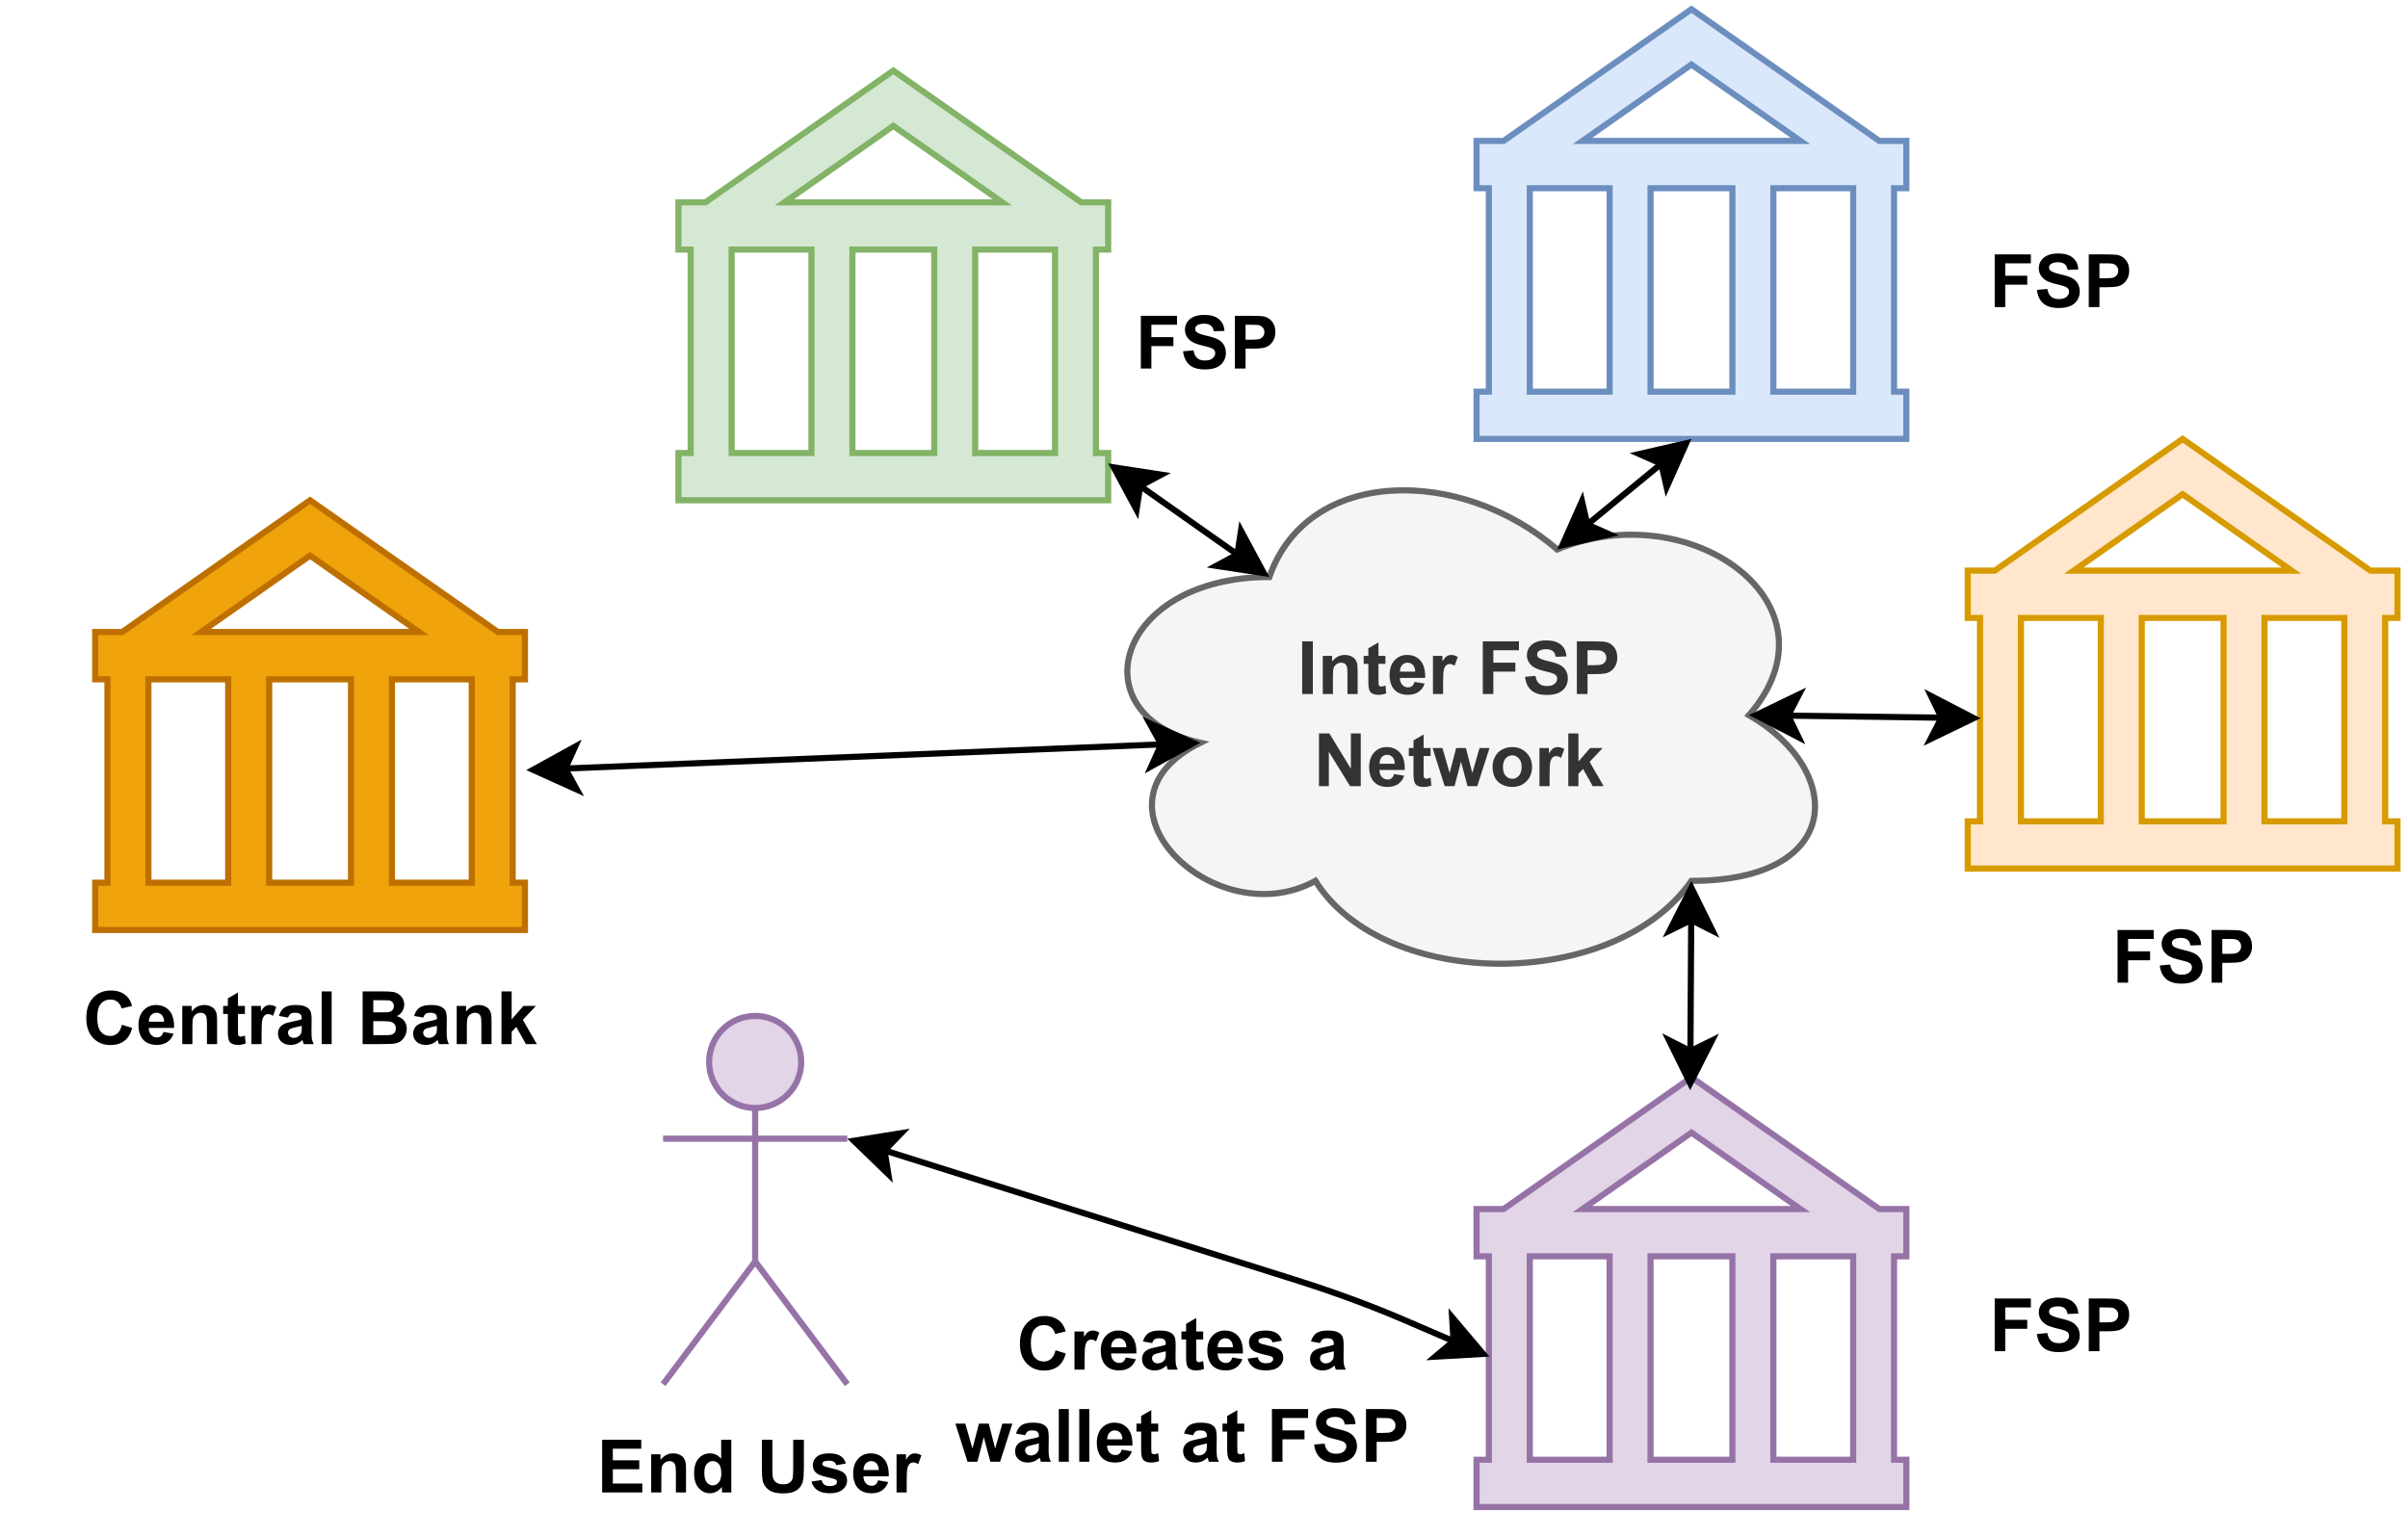 <?xml version="1.0" encoding="UTF-8"?>
<svg xmlns="http://www.w3.org/2000/svg" xmlns:xlink="http://www.w3.org/1999/xlink" width="282pt" height="180pt" viewBox="0 0 282 180">
<defs>
<g>
<g id="glyph-0-0">
<path d="M 0.594 0 L 0.594 -6.172 L 1.844 -6.172 L 1.844 0 Z M 0.594 0 "/>
</g>
<g id="glyph-0-1">
<path d="M 4.688 0 L 3.5 0 L 3.5 -2.281 C 3.5 -2.758 3.473 -3.07 3.422 -3.219 C 3.379 -3.363 3.301 -3.473 3.188 -3.547 C 3.07 -3.629 2.93 -3.672 2.766 -3.672 C 2.566 -3.672 2.383 -3.613 2.219 -3.5 C 2.051 -3.383 1.938 -3.234 1.875 -3.047 C 1.82 -2.867 1.797 -2.531 1.797 -2.031 L 1.797 0 L 0.609 0 L 0.609 -4.469 L 1.703 -4.469 L 1.703 -3.812 C 2.098 -4.32 2.594 -4.578 3.188 -4.578 C 3.445 -4.578 3.68 -4.531 3.891 -4.438 C 4.109 -4.344 4.273 -4.223 4.391 -4.078 C 4.504 -3.93 4.582 -3.766 4.625 -3.578 C 4.664 -3.391 4.688 -3.125 4.688 -2.781 Z M 4.688 0 "/>
</g>
<g id="glyph-0-2">
<path d="M 2.672 -4.469 L 2.672 -3.531 L 1.859 -3.531 L 1.859 -1.734 C 1.859 -1.359 1.863 -1.141 1.875 -1.078 C 1.895 -1.023 1.93 -0.977 1.984 -0.938 C 2.047 -0.895 2.113 -0.875 2.188 -0.875 C 2.301 -0.875 2.461 -0.914 2.672 -1 L 2.766 -0.078 C 2.492 0.035 2.18 0.094 1.828 0.094 C 1.617 0.094 1.426 0.062 1.25 0 C 1.082 -0.07 0.957 -0.164 0.875 -0.281 C 0.801 -0.395 0.75 -0.551 0.719 -0.75 C 0.688 -0.883 0.672 -1.16 0.672 -1.578 L 0.672 -3.531 L 0.125 -3.531 L 0.125 -4.469 L 0.672 -4.469 L 0.672 -5.359 L 1.859 -6.047 L 1.859 -4.469 Z M 2.672 -4.469 "/>
</g>
<g id="glyph-0-3">
<path d="M 3.203 -1.422 L 4.391 -1.219 C 4.234 -0.789 3.988 -0.461 3.656 -0.234 C 3.332 -0.016 2.926 0.094 2.438 0.094 C 1.664 0.094 1.094 -0.156 0.719 -0.656 C 0.426 -1.062 0.281 -1.578 0.281 -2.203 C 0.281 -2.941 0.473 -3.52 0.859 -3.938 C 1.242 -4.363 1.734 -4.578 2.328 -4.578 C 2.992 -4.578 3.52 -4.352 3.906 -3.906 C 4.289 -3.469 4.473 -2.797 4.453 -1.891 L 1.484 -1.891 C 1.492 -1.547 1.586 -1.273 1.766 -1.078 C 1.953 -0.879 2.18 -0.781 2.453 -0.781 C 2.641 -0.781 2.797 -0.832 2.922 -0.938 C 3.047 -1.039 3.141 -1.203 3.203 -1.422 Z M 3.281 -2.625 C 3.27 -2.969 3.18 -3.227 3.016 -3.406 C 2.848 -3.582 2.641 -3.672 2.391 -3.672 C 2.141 -3.672 1.926 -3.578 1.75 -3.391 C 1.582 -3.203 1.5 -2.945 1.5 -2.625 Z M 3.281 -2.625 "/>
</g>
<g id="glyph-0-4">
<path d="M 1.75 0 L 0.562 0 L 0.562 -4.469 L 1.672 -4.469 L 1.672 -3.844 C 1.859 -4.133 2.023 -4.328 2.172 -4.422 C 2.328 -4.523 2.5 -4.578 2.688 -4.578 C 2.957 -4.578 3.219 -4.5 3.469 -4.344 L 3.094 -3.312 C 2.895 -3.445 2.711 -3.516 2.547 -3.516 C 2.379 -3.516 2.238 -3.469 2.125 -3.375 C 2.008 -3.281 1.914 -3.113 1.844 -2.875 C 1.781 -2.633 1.75 -2.133 1.75 -1.375 Z M 1.75 0 "/>
</g>
<g id="glyph-0-5">
</g>
<g id="glyph-0-6">
<path d="M 0.641 0 L 0.641 -6.172 L 4.875 -6.172 L 4.875 -5.125 L 1.875 -5.125 L 1.875 -3.672 L 4.453 -3.672 L 4.453 -2.625 L 1.875 -2.625 L 1.875 0 Z M 0.641 0 "/>
</g>
<g id="glyph-0-7">
<path d="M 0.312 -2.016 L 1.531 -2.125 C 1.602 -1.719 1.75 -1.414 1.969 -1.219 C 2.188 -1.031 2.488 -0.938 2.875 -0.938 C 3.27 -0.938 3.566 -1.02 3.766 -1.188 C 3.973 -1.363 4.078 -1.566 4.078 -1.797 C 4.078 -1.941 4.035 -2.066 3.953 -2.172 C 3.867 -2.273 3.723 -2.363 3.516 -2.438 C 3.367 -2.488 3.035 -2.578 2.516 -2.703 C 1.836 -2.867 1.367 -3.07 1.109 -3.312 C 0.723 -3.656 0.531 -4.07 0.531 -4.562 C 0.531 -4.875 0.617 -5.164 0.797 -5.438 C 0.973 -5.707 1.227 -5.914 1.562 -6.062 C 1.906 -6.207 2.312 -6.281 2.781 -6.281 C 3.562 -6.281 4.145 -6.109 4.531 -5.766 C 4.926 -5.43 5.133 -4.977 5.156 -4.406 L 3.906 -4.359 C 3.852 -4.672 3.738 -4.895 3.562 -5.031 C 3.383 -5.176 3.125 -5.25 2.781 -5.25 C 2.414 -5.25 2.129 -5.176 1.922 -5.031 C 1.797 -4.926 1.734 -4.797 1.734 -4.641 C 1.734 -4.492 1.789 -4.367 1.906 -4.266 C 2.062 -4.129 2.441 -3.988 3.047 -3.844 C 3.66 -3.707 4.113 -3.562 4.406 -3.406 C 4.695 -3.25 4.922 -3.039 5.078 -2.781 C 5.242 -2.52 5.328 -2.191 5.328 -1.797 C 5.328 -1.441 5.227 -1.109 5.031 -0.797 C 4.832 -0.492 4.551 -0.266 4.188 -0.109 C 3.832 0.035 3.391 0.109 2.859 0.109 C 2.078 0.109 1.477 -0.066 1.062 -0.422 C 0.645 -0.785 0.395 -1.316 0.312 -2.016 Z M 0.312 -2.016 "/>
</g>
<g id="glyph-0-8">
<path d="M 0.625 0 L 0.625 -6.172 L 2.625 -6.172 C 3.383 -6.172 3.879 -6.141 4.109 -6.078 C 4.461 -5.984 4.758 -5.781 5 -5.469 C 5.238 -5.164 5.359 -4.77 5.359 -4.281 C 5.359 -3.895 5.285 -3.57 5.141 -3.312 C 5.004 -3.062 4.832 -2.859 4.625 -2.703 C 4.414 -2.555 4.203 -2.461 3.984 -2.422 C 3.68 -2.359 3.25 -2.328 2.688 -2.328 L 1.875 -2.328 L 1.875 0 Z M 1.875 -5.125 L 1.875 -3.375 L 2.562 -3.375 C 3.051 -3.375 3.379 -3.406 3.547 -3.469 C 3.711 -3.539 3.844 -3.645 3.938 -3.781 C 4.031 -3.914 4.078 -4.07 4.078 -4.25 C 4.078 -4.477 4.008 -4.664 3.875 -4.812 C 3.738 -4.957 3.57 -5.051 3.375 -5.094 C 3.227 -5.113 2.926 -5.125 2.469 -5.125 Z M 1.875 -5.125 "/>
</g>
<g id="glyph-0-9">
<path d="M 0.641 0 L 0.641 -6.172 L 1.859 -6.172 L 4.375 -2.047 L 4.375 -6.172 L 5.531 -6.172 L 5.531 0 L 4.281 0 L 1.797 -4.031 L 1.797 0 Z M 0.641 0 "/>
</g>
<g id="glyph-0-10">
<path d="M 1.453 0 L 0.031 -4.469 L 1.188 -4.469 L 2.031 -1.547 L 2.797 -4.469 L 3.938 -4.469 L 4.688 -1.547 L 5.531 -4.469 L 6.703 -4.469 L 5.266 0 L 4.125 0 L 3.359 -2.875 L 2.609 0 Z M 1.453 0 "/>
</g>
<g id="glyph-0-11">
<path d="M 0.344 -2.297 C 0.344 -2.691 0.438 -3.07 0.625 -3.438 C 0.82 -3.812 1.098 -4.094 1.453 -4.281 C 1.805 -4.477 2.207 -4.578 2.656 -4.578 C 3.32 -4.578 3.875 -4.352 4.312 -3.906 C 4.75 -3.469 4.969 -2.914 4.969 -2.25 C 4.969 -1.57 4.75 -1.008 4.312 -0.562 C 3.875 -0.125 3.32 0.094 2.656 0.094 C 2.25 0.094 1.859 0.004 1.484 -0.172 C 1.109 -0.359 0.82 -0.629 0.625 -0.984 C 0.438 -1.348 0.344 -1.785 0.344 -2.297 Z M 1.562 -2.234 C 1.562 -1.797 1.664 -1.457 1.875 -1.219 C 2.082 -0.977 2.344 -0.859 2.656 -0.859 C 2.957 -0.859 3.211 -0.977 3.422 -1.219 C 3.641 -1.457 3.75 -1.801 3.75 -2.25 C 3.75 -2.688 3.641 -3.02 3.422 -3.25 C 3.211 -3.488 2.957 -3.609 2.656 -3.609 C 2.344 -3.609 2.082 -3.488 1.875 -3.25 C 1.664 -3.02 1.562 -2.68 1.562 -2.234 Z M 1.562 -2.234 "/>
</g>
<g id="glyph-0-12">
<path d="M 0.578 0 L 0.578 -6.172 L 1.766 -6.172 L 1.766 -2.891 L 3.141 -4.469 L 4.609 -4.469 L 3.078 -2.844 L 4.719 0 L 3.438 0 L 2.312 -2.016 L 1.766 -1.438 L 1.766 0 Z M 0.578 0 "/>
</g>
<g id="glyph-0-13">
<path d="M 4.578 -2.266 L 5.781 -1.891 C 5.602 -1.211 5.297 -0.707 4.859 -0.375 C 4.43 -0.051 3.883 0.109 3.219 0.109 C 2.395 0.109 1.719 -0.172 1.188 -0.734 C 0.664 -1.297 0.406 -2.062 0.406 -3.031 C 0.406 -4.062 0.672 -4.859 1.203 -5.422 C 1.734 -5.992 2.43 -6.281 3.297 -6.281 C 4.055 -6.281 4.672 -6.055 5.141 -5.609 C 5.422 -5.348 5.629 -4.969 5.766 -4.469 L 4.531 -4.172 C 4.457 -4.492 4.305 -4.75 4.078 -4.938 C 3.848 -5.125 3.566 -5.219 3.234 -5.219 C 2.773 -5.219 2.398 -5.051 2.109 -4.719 C 1.828 -4.395 1.688 -3.863 1.688 -3.125 C 1.688 -2.344 1.828 -1.785 2.109 -1.453 C 2.391 -1.117 2.754 -0.953 3.203 -0.953 C 3.535 -0.953 3.82 -1.055 4.062 -1.266 C 4.301 -1.484 4.473 -1.816 4.578 -2.266 Z M 4.578 -2.266 "/>
</g>
<g id="glyph-0-14">
<path d="M 1.5 -3.109 L 0.422 -3.297 C 0.547 -3.734 0.754 -4.055 1.047 -4.266 C 1.348 -4.473 1.785 -4.578 2.359 -4.578 C 2.891 -4.578 3.285 -4.516 3.547 -4.391 C 3.805 -4.266 3.988 -4.102 4.094 -3.906 C 4.195 -3.719 4.25 -3.363 4.25 -2.844 L 4.234 -1.469 C 4.234 -1.07 4.25 -0.781 4.281 -0.594 C 4.32 -0.406 4.395 -0.207 4.5 0 L 3.328 0 C 3.305 -0.082 3.27 -0.195 3.219 -0.344 C 3.195 -0.414 3.18 -0.461 3.172 -0.484 C 2.973 -0.285 2.758 -0.141 2.531 -0.047 C 2.301 0.047 2.055 0.094 1.797 0.094 C 1.336 0.094 0.973 -0.031 0.703 -0.281 C 0.441 -0.531 0.312 -0.844 0.312 -1.219 C 0.312 -1.469 0.367 -1.691 0.484 -1.891 C 0.609 -2.086 0.781 -2.238 1 -2.344 C 1.219 -2.457 1.531 -2.551 1.938 -2.625 C 2.488 -2.727 2.875 -2.828 3.094 -2.922 L 3.094 -3.031 C 3.094 -3.258 3.035 -3.422 2.922 -3.516 C 2.805 -3.617 2.594 -3.672 2.281 -3.672 C 2.07 -3.672 1.906 -3.629 1.781 -3.547 C 1.664 -3.461 1.57 -3.316 1.5 -3.109 Z M 3.094 -2.141 C 2.938 -2.098 2.691 -2.039 2.359 -1.969 C 2.035 -1.895 1.82 -1.828 1.719 -1.766 C 1.562 -1.648 1.484 -1.508 1.484 -1.344 C 1.484 -1.176 1.547 -1.031 1.672 -0.906 C 1.797 -0.789 1.953 -0.734 2.141 -0.734 C 2.359 -0.734 2.566 -0.801 2.766 -0.938 C 2.898 -1.051 2.992 -1.18 3.047 -1.328 C 3.078 -1.43 3.094 -1.625 3.094 -1.906 Z M 3.094 -2.141 "/>
</g>
<g id="glyph-0-15">
<path d="M 0.625 0 L 0.625 -6.172 L 1.797 -6.172 L 1.797 0 Z M 0.625 0 "/>
</g>
<g id="glyph-0-16">
<path d="M 0.625 -6.172 L 3.094 -6.172 C 3.582 -6.172 3.945 -6.148 4.188 -6.109 C 4.426 -6.066 4.641 -5.984 4.828 -5.859 C 5.023 -5.734 5.188 -5.562 5.312 -5.344 C 5.438 -5.125 5.5 -4.883 5.5 -4.625 C 5.5 -4.332 5.422 -4.066 5.266 -3.828 C 5.109 -3.586 4.895 -3.406 4.625 -3.281 C 5.008 -3.164 5.301 -2.977 5.5 -2.719 C 5.695 -2.457 5.797 -2.148 5.797 -1.797 C 5.797 -1.516 5.727 -1.238 5.594 -0.969 C 5.469 -0.707 5.289 -0.492 5.062 -0.328 C 4.844 -0.172 4.566 -0.078 4.234 -0.047 C 4.023 -0.023 3.523 -0.008 2.734 0 L 0.625 0 Z M 1.875 -5.141 L 1.875 -3.719 L 2.703 -3.719 C 3.18 -3.719 3.477 -3.723 3.594 -3.734 C 3.812 -3.766 3.977 -3.836 4.094 -3.953 C 4.219 -4.078 4.281 -4.238 4.281 -4.438 C 4.281 -4.633 4.227 -4.789 4.125 -4.906 C 4.02 -5.031 3.863 -5.102 3.656 -5.125 C 3.531 -5.133 3.176 -5.141 2.594 -5.141 Z M 1.875 -2.688 L 1.875 -1.047 L 3.031 -1.047 C 3.477 -1.047 3.766 -1.055 3.891 -1.078 C 4.078 -1.109 4.227 -1.188 4.344 -1.312 C 4.457 -1.445 4.516 -1.625 4.516 -1.844 C 4.516 -2.031 4.469 -2.188 4.375 -2.312 C 4.289 -2.445 4.16 -2.539 3.984 -2.594 C 3.816 -2.656 3.453 -2.688 2.891 -2.688 Z M 1.875 -2.688 "/>
</g>
<g id="glyph-0-17">
<path d="M 0.625 0 L 0.625 -6.172 L 5.203 -6.172 L 5.203 -5.125 L 1.875 -5.125 L 1.875 -3.766 L 4.969 -3.766 L 4.969 -2.719 L 1.875 -2.719 L 1.875 -1.047 L 5.328 -1.047 L 5.328 0 Z M 0.625 0 "/>
</g>
<g id="glyph-0-18">
<path d="M 4.719 0 L 3.625 0 L 3.625 -0.656 C 3.438 -0.406 3.219 -0.219 2.969 -0.094 C 2.727 0.031 2.477 0.094 2.219 0.094 C 1.707 0.094 1.27 -0.109 0.906 -0.516 C 0.539 -0.93 0.359 -1.508 0.359 -2.25 C 0.359 -3.008 0.535 -3.586 0.891 -3.984 C 1.242 -4.379 1.691 -4.578 2.234 -4.578 C 2.734 -4.578 3.164 -4.367 3.531 -3.953 L 3.531 -6.172 L 4.719 -6.172 Z M 1.562 -2.328 C 1.562 -1.859 1.629 -1.516 1.766 -1.297 C 1.953 -0.984 2.219 -0.828 2.562 -0.828 C 2.832 -0.828 3.062 -0.941 3.25 -1.172 C 3.445 -1.41 3.547 -1.758 3.547 -2.219 C 3.547 -2.727 3.453 -3.098 3.266 -3.328 C 3.078 -3.555 2.836 -3.672 2.547 -3.672 C 2.266 -3.672 2.031 -3.555 1.844 -3.328 C 1.656 -3.109 1.562 -2.773 1.562 -2.328 Z M 1.562 -2.328 "/>
</g>
<g id="glyph-0-19">
<path d="M 0.625 -6.172 L 1.859 -6.172 L 1.859 -2.828 C 1.859 -2.297 1.875 -1.953 1.906 -1.797 C 1.957 -1.547 2.082 -1.344 2.281 -1.188 C 2.488 -1.031 2.766 -0.953 3.109 -0.953 C 3.461 -0.953 3.727 -1.023 3.906 -1.172 C 4.094 -1.316 4.203 -1.492 4.234 -1.703 C 4.273 -1.922 4.297 -2.273 4.297 -2.766 L 4.297 -6.172 L 5.547 -6.172 L 5.547 -2.938 C 5.547 -2.188 5.508 -1.66 5.438 -1.359 C 5.375 -1.055 5.25 -0.797 5.062 -0.578 C 4.883 -0.367 4.645 -0.203 4.344 -0.078 C 4.039 0.047 3.645 0.109 3.156 0.109 C 2.562 0.109 2.113 0.039 1.812 -0.094 C 1.508 -0.227 1.27 -0.406 1.094 -0.625 C 0.914 -0.844 0.797 -1.07 0.734 -1.312 C 0.66 -1.664 0.625 -2.188 0.625 -2.875 Z M 0.625 -6.172 "/>
</g>
<g id="glyph-0-20">
<path d="M 0.203 -1.281 L 1.391 -1.453 C 1.441 -1.223 1.539 -1.047 1.688 -0.922 C 1.844 -0.805 2.062 -0.75 2.344 -0.75 C 2.656 -0.75 2.883 -0.805 3.031 -0.922 C 3.133 -1.004 3.188 -1.109 3.188 -1.234 C 3.188 -1.328 3.16 -1.406 3.109 -1.469 C 3.047 -1.52 2.914 -1.57 2.719 -1.625 C 1.758 -1.832 1.148 -2.02 0.891 -2.188 C 0.535 -2.438 0.359 -2.773 0.359 -3.203 C 0.359 -3.586 0.508 -3.91 0.812 -4.172 C 1.125 -4.441 1.602 -4.578 2.25 -4.578 C 2.863 -4.578 3.316 -4.473 3.609 -4.266 C 3.91 -4.066 4.117 -3.773 4.234 -3.391 L 3.109 -3.188 C 3.066 -3.352 2.977 -3.484 2.844 -3.578 C 2.707 -3.672 2.516 -3.719 2.266 -3.719 C 1.953 -3.719 1.727 -3.676 1.594 -3.594 C 1.508 -3.531 1.469 -3.453 1.469 -3.359 C 1.469 -3.266 1.504 -3.191 1.578 -3.141 C 1.691 -3.055 2.062 -2.941 2.688 -2.797 C 3.32 -2.66 3.766 -2.488 4.016 -2.281 C 4.254 -2.07 4.375 -1.773 4.375 -1.391 C 4.375 -0.984 4.203 -0.633 3.859 -0.344 C 3.523 -0.051 3.02 0.094 2.344 0.094 C 1.738 0.094 1.254 -0.023 0.891 -0.266 C 0.535 -0.516 0.305 -0.852 0.203 -1.281 Z M 0.203 -1.281 "/>
</g>
</g>
<clipPath id="clip-0">
<path clip-rule="nonzero" d="M 162 116 L 234 116 L 234 178.406 L 162 178.406 Z M 162 116 "/>
</clipPath>
</defs>
<path fill-rule="nonzero" fill="rgb(96.078%, 96.078%, 96.078%)" fill-opacity="1" stroke-width="1" stroke-linecap="butt" stroke-linejoin="miter" stroke="rgb(39.999%, 39.999%, 39.999%)" stroke-opacity="1" stroke-miterlimit="10" d="M 206.251 93.498 C 181.252 93.498 175.002 116 195 120.501 C 175.002 130.4 197.498 152.001 213.75 142.998 C 225.001 160.998 262.5 160.998 275 142.998 C 300 142.998 300 124.997 284.378 116 C 300 98 275 79.999 253.128 89.002 C 237.501 75.498 212.501 75.498 206.251 93.498 Z M 206.251 93.498 " transform="matrix(0.719, 0, 0, 0.719, 0.36, 0.36)"/>
<g fill="rgb(20%, 20%, 20%)" fill-opacity="1">
<use xlink:href="#glyph-0-0" x="151.903" y="81.291"/>
<use xlink:href="#glyph-0-1" x="154.302" y="81.291"/>
<use xlink:href="#glyph-0-2" x="159.575" y="81.291"/>
<use xlink:href="#glyph-0-3" x="162.45" y="81.291"/>
<use xlink:href="#glyph-0-4" x="167.251" y="81.291"/>
<use xlink:href="#glyph-0-5" x="170.61" y="81.291"/>
<use xlink:href="#glyph-0-6" x="173.009" y="81.291"/>
<use xlink:href="#glyph-0-7" x="178.282" y="81.291"/>
<use xlink:href="#glyph-0-8" x="184.04" y="81.291"/>
</g>
<g fill="rgb(20%, 20%, 20%)" fill-opacity="1">
<use xlink:href="#glyph-0-9" x="153.825" y="92.082"/>
<use xlink:href="#glyph-0-3" x="160.06" y="92.082"/>
<use xlink:href="#glyph-0-2" x="164.861" y="92.082"/>
<use xlink:href="#glyph-0-10" x="167.735" y="92.082"/>
<use xlink:href="#glyph-0-11" x="174.45" y="92.082"/>
<use xlink:href="#glyph-0-4" x="179.723" y="92.082"/>
<use xlink:href="#glyph-0-12" x="183.083" y="92.082"/>
</g>
<path fill-rule="nonzero" fill="rgb(85.489%, 90.979%, 98.819%)" fill-opacity="1" stroke-width="1" stroke-linecap="butt" stroke-linejoin="miter" stroke="rgb(42.349%, 55.688%, 74.899%)" stroke-opacity="1" stroke-miterlimit="10" d="M 310.002 30.158 L 310.002 22.458 L 305.598 22.458 L 275 0.999 L 244.402 22.458 L 239.999 22.458 L 239.999 30.158 L 242.002 30.158 L 242.002 63.302 L 239.999 63.302 L 239.999 71.002 L 310.002 71.002 L 310.002 63.302 L 307.998 63.302 L 307.998 30.158 Z M 275 10.012 L 292.751 22.458 L 257.26 22.458 Z M 261.67 63.302 L 248.67 63.302 L 248.67 30.158 L 261.67 30.158 Z M 281.668 63.302 L 268.338 63.302 L 268.338 30.158 L 281.668 30.158 Z M 301.341 63.302 L 288.342 63.302 L 288.342 30.158 L 301.341 30.158 Z M 301.341 63.302 " transform="matrix(0.719, 0, 0, 0.719, 0.36, 0.36)"/>
<g fill="rgb(0%, 0%, 0%)" fill-opacity="1">
<use xlink:href="#glyph-0-6" x="232.958" y="35.969"/>
<use xlink:href="#glyph-0-7" x="238.231" y="35.969"/>
<use xlink:href="#glyph-0-8" x="243.989" y="35.969"/>
</g>
<path fill-rule="nonzero" fill="rgb(100%, 90.199%, 79.999%)" fill-opacity="1" stroke-width="1" stroke-linecap="butt" stroke-linejoin="miter" stroke="rgb(84.309%, 60.779%, 0%)" stroke-opacity="1" stroke-miterlimit="10" d="M 390.001 100.161 L 390.001 92.461 L 385.598 92.461 L 355 71.002 L 324.402 92.461 L 319.998 92.461 L 319.998 100.161 L 322.002 100.161 L 322.002 133.3 L 319.998 133.3 L 319.998 140.999 L 390.001 140.999 L 390.001 133.3 L 387.998 133.3 L 387.998 100.161 Z M 355 80.01 L 372.75 92.461 L 337.26 92.461 Z M 341.669 133.3 L 328.67 133.3 L 328.67 100.161 L 341.669 100.161 Z M 361.668 133.3 L 348.343 133.3 L 348.343 100.161 L 361.668 100.161 Z M 381.341 133.3 L 368.341 133.3 L 368.341 100.161 L 381.341 100.161 Z M 381.341 133.3 " transform="matrix(0.719, 0, 0, 0.719, 0.36, 0.36)"/>
<g fill="rgb(0%, 0%, 0%)" fill-opacity="1">
<use xlink:href="#glyph-0-6" x="247.346" y="115.102"/>
<use xlink:href="#glyph-0-7" x="252.619" y="115.102"/>
<use xlink:href="#glyph-0-8" x="258.377" y="115.102"/>
</g>
<path fill-rule="nonzero" fill="rgb(83.53%, 90.979%, 83.139%)" fill-opacity="1" stroke-width="1" stroke-linecap="butt" stroke-linejoin="miter" stroke="rgb(50.98%, 70.2%, 39.999%)" stroke-opacity="1" stroke-miterlimit="10" d="M 179.997 40.16 L 179.997 32.46 L 175.599 32.46 L 145.001 11.001 L 114.398 32.46 L 110 32.46 L 110 40.16 L 111.998 40.16 L 111.998 73.299 L 110 73.299 L 110 80.998 L 179.997 80.998 L 179.997 73.299 L 177.999 73.299 L 177.999 40.16 Z M 145.001 20.009 L 162.752 32.46 L 127.262 32.46 Z M 131.671 73.299 L 118.671 73.299 L 118.671 40.16 L 131.671 40.16 Z M 151.669 73.299 L 138.339 73.299 L 138.339 40.16 L 151.669 40.16 Z M 171.342 73.299 L 158.337 73.299 L 158.337 40.16 L 171.342 40.16 Z M 171.342 73.299 " transform="matrix(0.719, 0, 0, 0.719, 0.36, 0.36)"/>
<g fill="rgb(0%, 0%, 0%)" fill-opacity="1">
<use xlink:href="#glyph-0-6" x="132.963" y="43.163"/>
<use xlink:href="#glyph-0-7" x="138.236" y="43.163"/>
<use xlink:href="#glyph-0-8" x="143.994" y="43.163"/>
</g>
<path fill-rule="nonzero" fill="rgb(88.239%, 83.53%, 90.59%)" fill-opacity="1" d="M 223.371 147.23 L 223.371 141.691 L 220.203 141.691 L 198.191 126.254 L 176.18 141.691 L 173.012 141.691 L 173.012 147.23 L 174.453 147.23 L 174.453 171.07 L 173.012 171.07 L 173.012 176.609 L 223.371 176.609 L 223.371 171.07 L 221.93 171.07 L 221.93 147.23 Z M 198.191 132.734 L 210.961 141.691 L 185.43 141.691 Z M 188.602 171.07 L 179.25 171.07 L 179.25 147.23 L 188.602 147.23 Z M 202.988 171.07 L 193.398 171.07 L 193.398 147.23 L 202.988 147.23 Z M 217.141 171.07 L 207.789 171.07 L 207.789 147.23 L 217.141 147.23 Z M 217.141 171.07 "/>
<g clip-path="url(#clip-0)">
<path fill="none" stroke-width="1" stroke-linecap="butt" stroke-linejoin="miter" stroke="rgb(58.82%, 45.099%, 65.099%)" stroke-opacity="1" stroke-miterlimit="10" d="M 310.002 204.161 L 310.002 196.461 L 305.598 196.461 L 275 175.002 L 244.402 196.461 L 239.999 196.461 L 239.999 204.161 L 242.002 204.161 L 242.002 237.3 L 239.999 237.3 L 239.999 245 L 310.002 245 L 310.002 237.3 L 307.998 237.3 L 307.998 204.161 Z M 275 184.01 L 292.751 196.461 L 257.26 196.461 Z M 261.67 237.3 L 248.67 237.3 L 248.67 204.161 L 261.67 204.161 Z M 281.668 237.3 L 268.338 237.3 L 268.338 204.161 L 281.668 204.161 Z M 301.341 237.3 L 288.342 237.3 L 288.342 204.161 L 301.341 204.161 Z M 301.341 237.3 " transform="matrix(0.719, 0, 0, 0.719, 0.36, 0.36)"/>
</g>
<g fill="rgb(0%, 0%, 0%)" fill-opacity="1">
<use xlink:href="#glyph-0-6" x="232.958" y="158.265"/>
<use xlink:href="#glyph-0-7" x="238.231" y="158.265"/>
<use xlink:href="#glyph-0-8" x="243.989" y="158.265"/>
</g>
<path fill-rule="nonzero" fill="rgb(94.119%, 63.919%, 3.92%)" fill-opacity="1" stroke-width="1" stroke-linecap="butt" stroke-linejoin="miter" stroke="rgb(74.12%, 43.919%, 0%)" stroke-opacity="1" stroke-miterlimit="10" d="M 85 110.163 L 85 102.458 L 80.602 102.458 L 49.999 80.998 L 19.401 102.458 L 15.003 102.458 L 15.003 110.163 L 17.001 110.163 L 17.001 143.302 L 15.003 143.302 L 15.003 151.001 L 85 151.001 L 85 143.302 L 83.002 143.302 L 83.002 110.163 Z M 49.999 90.012 L 67.749 102.458 L 32.259 102.458 Z M 36.668 143.302 L 23.669 143.302 L 23.669 110.163 L 36.668 110.163 Z M 56.672 143.302 L 43.342 143.302 L 43.342 110.163 L 56.672 110.163 Z M 76.339 143.302 L 63.34 143.302 L 63.34 110.163 L 76.339 110.163 Z M 76.339 143.302 " transform="matrix(0.719, 0, 0, 0.719, 0.36, 0.36)"/>
<g fill="rgb(0%, 0%, 0%)" fill-opacity="1">
<use xlink:href="#glyph-0-13" x="9.7" y="122.296"/>
<use xlink:href="#glyph-0-3" x="15.935" y="122.296"/>
<use xlink:href="#glyph-0-1" x="20.736" y="122.296"/>
<use xlink:href="#glyph-0-2" x="26.009" y="122.296"/>
<use xlink:href="#glyph-0-4" x="28.884" y="122.296"/>
<use xlink:href="#glyph-0-14" x="32.243" y="122.296"/>
<use xlink:href="#glyph-0-15" x="37.044" y="122.296"/>
<use xlink:href="#glyph-0-5" x="39.443" y="122.296"/>
<use xlink:href="#glyph-0-16" x="41.841" y="122.296"/>
<use xlink:href="#glyph-0-14" x="48.075" y="122.296"/>
<use xlink:href="#glyph-0-1" x="52.876" y="122.296"/>
<use xlink:href="#glyph-0-12" x="58.15" y="122.296"/>
</g>
<path fill-rule="nonzero" fill="rgb(88.239%, 83.53%, 90.59%)" fill-opacity="1" stroke-width="1" stroke-linecap="butt" stroke-linejoin="miter" stroke="rgb(58.82%, 45.099%, 65.099%)" stroke-opacity="1" stroke-miterlimit="4" d="M 129.998 172.499 C 129.998 172.993 129.949 173.482 129.857 173.965 C 129.759 174.448 129.618 174.915 129.428 175.371 C 129.238 175.827 129.01 176.256 128.739 176.669 C 128.462 177.076 128.152 177.456 127.805 177.804 C 127.457 178.151 127.077 178.461 126.664 178.738 C 126.257 179.009 125.823 179.243 125.372 179.427 C 124.916 179.617 124.443 179.759 123.966 179.856 C 123.482 179.954 122.994 179.997 122.5 179.997 C 122.005 179.997 121.522 179.954 121.039 179.856 C 120.556 179.759 120.083 179.617 119.633 179.427 C 119.176 179.243 118.742 179.009 118.335 178.738 C 117.922 178.461 117.547 178.151 117.194 177.804 C 116.847 177.456 116.537 177.076 116.266 176.669 C 115.989 176.256 115.761 175.827 115.571 175.371 C 115.381 174.915 115.24 174.448 115.142 173.965 C 115.05 173.482 115.001 172.993 115.001 172.499 C 115.001 172.01 115.05 171.521 115.142 171.038 C 115.24 170.555 115.381 170.082 115.571 169.632 C 115.761 169.176 115.989 168.741 116.266 168.334 C 116.537 167.921 116.847 167.547 117.194 167.199 C 117.547 166.846 117.922 166.537 118.335 166.265 C 118.742 165.988 119.176 165.76 119.633 165.57 C 120.083 165.38 120.556 165.239 121.039 165.147 C 121.522 165.049 122.005 165 122.5 165 C 122.994 165 123.482 165.049 123.966 165.147 C 124.443 165.239 124.916 165.38 125.372 165.57 C 125.823 165.76 126.257 165.988 126.664 166.265 C 127.077 166.537 127.457 166.846 127.805 167.199 C 128.152 167.547 128.462 167.921 128.739 168.334 C 129.01 168.741 129.238 169.176 129.428 169.632 C 129.618 170.082 129.759 170.555 129.857 171.038 C 129.949 171.521 129.998 172.01 129.998 172.499 Z M 129.998 172.499 " transform="matrix(0.719, 0, 0, 0.719, 0.36, 0.36)"/>
<path fill="none" stroke-width="1" stroke-linecap="butt" stroke-linejoin="miter" stroke="rgb(58.82%, 45.099%, 65.099%)" stroke-opacity="1" stroke-miterlimit="10" d="M 122.5 179.997 L 122.5 205.002 M 122.5 184.998 L 107.502 184.998 M 122.5 184.998 L 137.503 184.998 M 122.5 205.002 L 107.502 225.001 M 122.5 205.002 L 137.503 225.001 " transform="matrix(0.719, 0, 0, 0.719, 0.36, 0.36)"/>
<g fill="rgb(0%, 0%, 0%)" fill-opacity="1">
<use xlink:href="#glyph-0-17" x="69.893" y="174.811"/>
<use xlink:href="#glyph-0-1" x="75.651" y="174.811"/>
<use xlink:href="#glyph-0-18" x="80.924" y="174.811"/>
<use xlink:href="#glyph-0-5" x="86.197" y="174.811"/>
<use xlink:href="#glyph-0-19" x="88.596" y="174.811"/>
<use xlink:href="#glyph-0-20" x="94.83" y="174.811"/>
<use xlink:href="#glyph-0-3" x="99.631" y="174.811"/>
<use xlink:href="#glyph-0-4" x="104.432" y="174.811"/>
</g>
<path fill="none" stroke-width="1" stroke-linecap="butt" stroke-linejoin="miter" stroke="rgb(0%, 0%, 0%)" stroke-opacity="1" stroke-miterlimit="10" d="M 91.57 124.699 L 188.642 120.762 " transform="matrix(0.719, 0, 0, 0.719, 0.36, 0.36)"/>
<path fill-rule="nonzero" fill="rgb(0%, 0%, 0%)" fill-opacity="1" stroke-width="1" stroke-linecap="butt" stroke-linejoin="miter" stroke="rgb(0%, 0%, 0%)" stroke-opacity="1" stroke-miterlimit="10" d="M 86.331 124.91 L 93.178 121.131 L 91.57 124.699 L 93.46 128.13 Z M 86.331 124.91 " transform="matrix(0.719, 0, 0, 0.719, 0.36, 0.36)"/>
<path fill-rule="nonzero" fill="rgb(0%, 0%, 0%)" fill-opacity="1" stroke-width="1" stroke-linecap="butt" stroke-linejoin="miter" stroke="rgb(0%, 0%, 0%)" stroke-opacity="1" stroke-miterlimit="10" d="M 193.882 120.55 L 187.029 124.329 L 188.642 120.762 L 186.752 117.33 Z M 193.882 120.55 " transform="matrix(0.719, 0, 0, 0.719, 0.36, 0.36)"/>
<path fill="none" stroke-width="1" stroke-linecap="butt" stroke-linejoin="miter" stroke="rgb(0%, 0%, 0%)" stroke-opacity="1" stroke-miterlimit="10" d="M 185.21 78.669 L 201.039 89.827 " transform="matrix(0.719, 0, 0, 0.719, 0.36, 0.36)"/>
<path fill-rule="nonzero" fill="rgb(0%, 0%, 0%)" fill-opacity="1" stroke-width="1" stroke-linecap="butt" stroke-linejoin="miter" stroke="rgb(0%, 0%, 0%)" stroke-opacity="1" stroke-miterlimit="10" d="M 180.91 75.639 L 188.647 76.823 L 185.21 78.669 L 184.618 82.54 Z M 180.91 75.639 " transform="matrix(0.719, 0, 0, 0.719, 0.36, 0.36)"/>
<path fill-rule="nonzero" fill="rgb(0%, 0%, 0%)" fill-opacity="1" stroke-width="1" stroke-linecap="butt" stroke-linejoin="miter" stroke="rgb(0%, 0%, 0%)" stroke-opacity="1" stroke-miterlimit="10" d="M 205.339 92.857 L 197.601 91.679 L 201.039 89.827 L 201.63 85.961 Z M 205.339 92.857 " transform="matrix(0.719, 0, 0, 0.719, 0.36, 0.36)"/>
<path fill="none" stroke-width="1" stroke-linecap="butt" stroke-linejoin="miter" stroke="rgb(0%, 0%, 0%)" stroke-opacity="1" stroke-miterlimit="10" d="M 270.081 75.053 L 258.042 84.951 " transform="matrix(0.719, 0, 0, 0.719, 0.36, 0.36)"/>
<path fill-rule="nonzero" fill="rgb(0%, 0%, 0%)" fill-opacity="1" stroke-width="1" stroke-linecap="butt" stroke-linejoin="miter" stroke="rgb(0%, 0%, 0%)" stroke-opacity="1" stroke-miterlimit="10" d="M 274.142 71.708 L 270.96 78.859 L 270.081 75.053 L 266.508 73.462 Z M 274.142 71.708 " transform="matrix(0.719, 0, 0, 0.719, 0.36, 0.36)"/>
<path fill-rule="nonzero" fill="rgb(0%, 0%, 0%)" fill-opacity="1" stroke-width="1" stroke-linecap="butt" stroke-linejoin="miter" stroke="rgb(0%, 0%, 0%)" stroke-opacity="1" stroke-miterlimit="10" d="M 253.992 88.291 L 257.168 81.14 L 258.042 84.951 L 261.621 86.542 Z M 253.992 88.291 " transform="matrix(0.719, 0, 0, 0.719, 0.36, 0.36)"/>
<path fill="none" stroke-width="1" stroke-linecap="butt" stroke-linejoin="miter" stroke="rgb(0%, 0%, 0%)" stroke-opacity="1" stroke-miterlimit="10" d="M 290.742 116.081 L 315.73 116.418 " transform="matrix(0.719, 0, 0, 0.719, 0.36, 0.36)"/>
<path fill-rule="nonzero" fill="rgb(0%, 0%, 0%)" fill-opacity="1" stroke-width="1" stroke-linecap="butt" stroke-linejoin="miter" stroke="rgb(0%, 0%, 0%)" stroke-opacity="1" stroke-miterlimit="10" d="M 285.491 116.011 L 292.539 112.612 L 290.742 116.081 L 292.452 119.611 Z M 285.491 116.011 " transform="matrix(0.719, 0, 0, 0.719, 0.36, 0.36)"/>
<path fill-rule="nonzero" fill="rgb(0%, 0%, 0%)" fill-opacity="1" stroke-width="1" stroke-linecap="butt" stroke-linejoin="miter" stroke="rgb(0%, 0%, 0%)" stroke-opacity="1" stroke-miterlimit="10" d="M 320.981 116.489 L 313.938 119.888 L 315.73 116.418 L 314.031 112.889 Z M 320.981 116.489 " transform="matrix(0.719, 0, 0, 0.719, 0.36, 0.36)"/>
<path fill="none" stroke-width="1" stroke-linecap="butt" stroke-linejoin="miter" stroke="rgb(0%, 0%, 0%)" stroke-opacity="1" stroke-miterlimit="10" d="M 274.832 170.729 L 274.962 149.372 " transform="matrix(0.719, 0, 0, 0.719, 0.36, 0.36)"/>
<path fill-rule="nonzero" fill="rgb(0%, 0%, 0%)" fill-opacity="1" stroke-width="1" stroke-linecap="butt" stroke-linejoin="miter" stroke="rgb(0%, 0%, 0%)" stroke-opacity="1" stroke-miterlimit="10" d="M 274.799 175.979 L 271.34 168.958 L 274.832 170.729 L 278.34 169.002 Z M 274.799 175.979 " transform="matrix(0.719, 0, 0, 0.719, 0.36, 0.36)"/>
<path fill-rule="nonzero" fill="rgb(0%, 0%, 0%)" fill-opacity="1" stroke-width="1" stroke-linecap="butt" stroke-linejoin="miter" stroke="rgb(0%, 0%, 0%)" stroke-opacity="1" stroke-miterlimit="10" d="M 274.989 144.122 L 278.448 151.143 L 274.962 149.372 L 271.449 151.099 Z M 274.989 144.122 " transform="matrix(0.719, 0, 0, 0.719, 0.36, 0.36)"/>
<path fill="none" stroke-width="1" stroke-linecap="butt" stroke-linejoin="miter" stroke="rgb(0%, 0%, 0%)" stroke-opacity="1" stroke-miterlimit="10" d="M 143.568 186.91 L 210.46 207.989 C 216.818 209.998 222.704 212.165 228.118 214.489 L 236.252 217.991 " transform="matrix(0.719, 0, 0, 0.719, 0.36, 0.36)"/>
<path fill-rule="nonzero" fill="rgb(0%, 0%, 0%)" fill-opacity="1" stroke-width="1" stroke-linecap="butt" stroke-linejoin="miter" stroke="rgb(0%, 0%, 0%)" stroke-opacity="1" stroke-miterlimit="10" d="M 138.572 185.341 L 146.288 184.103 L 143.568 186.91 L 144.192 190.781 Z M 138.572 185.341 " transform="matrix(0.719, 0, 0, 0.719, 0.36, 0.36)"/>
<path fill-rule="nonzero" fill="rgb(0%, 0%, 0%)" fill-opacity="1" stroke-width="1" stroke-linecap="butt" stroke-linejoin="miter" stroke="rgb(0%, 0%, 0%)" stroke-opacity="1" stroke-miterlimit="10" d="M 241.068 220.06 L 233.26 220.51 L 236.252 217.991 L 236.018 214.081 Z M 241.068 220.06 " transform="matrix(0.719, 0, 0, 0.719, 0.36, 0.36)"/>
<g fill="rgb(0%, 0%, 0%)" fill-opacity="1">
<use xlink:href="#glyph-0-13" x="119.036" y="160.423"/>
<use xlink:href="#glyph-0-4" x="125.27" y="160.423"/>
<use xlink:href="#glyph-0-3" x="128.63" y="160.423"/>
<use xlink:href="#glyph-0-14" x="133.431" y="160.423"/>
<use xlink:href="#glyph-0-2" x="138.232" y="160.423"/>
<use xlink:href="#glyph-0-3" x="141.107" y="160.423"/>
<use xlink:href="#glyph-0-20" x="145.908" y="160.423"/>
<use xlink:href="#glyph-0-5" x="150.709" y="160.423"/>
<use xlink:href="#glyph-0-14" x="153.107" y="160.423"/>
</g>
<g fill="rgb(0%, 0%, 0%)" fill-opacity="1">
<use xlink:href="#glyph-0-10" x="111.854" y="171.214"/>
<use xlink:href="#glyph-0-14" x="118.568" y="171.214"/>
<use xlink:href="#glyph-0-15" x="123.369" y="171.214"/>
<use xlink:href="#glyph-0-15" x="125.768" y="171.214"/>
<use xlink:href="#glyph-0-3" x="128.166" y="171.214"/>
<use xlink:href="#glyph-0-2" x="132.967" y="171.214"/>
<use xlink:href="#glyph-0-5" x="135.842" y="171.214"/>
<use xlink:href="#glyph-0-14" x="138.24" y="171.214"/>
<use xlink:href="#glyph-0-2" x="143.042" y="171.214"/>
<use xlink:href="#glyph-0-5" x="145.916" y="171.214"/>
<use xlink:href="#glyph-0-6" x="148.315" y="171.214"/>
<use xlink:href="#glyph-0-7" x="153.588" y="171.214"/>
<use xlink:href="#glyph-0-8" x="159.346" y="171.214"/>
</g>
</svg>
